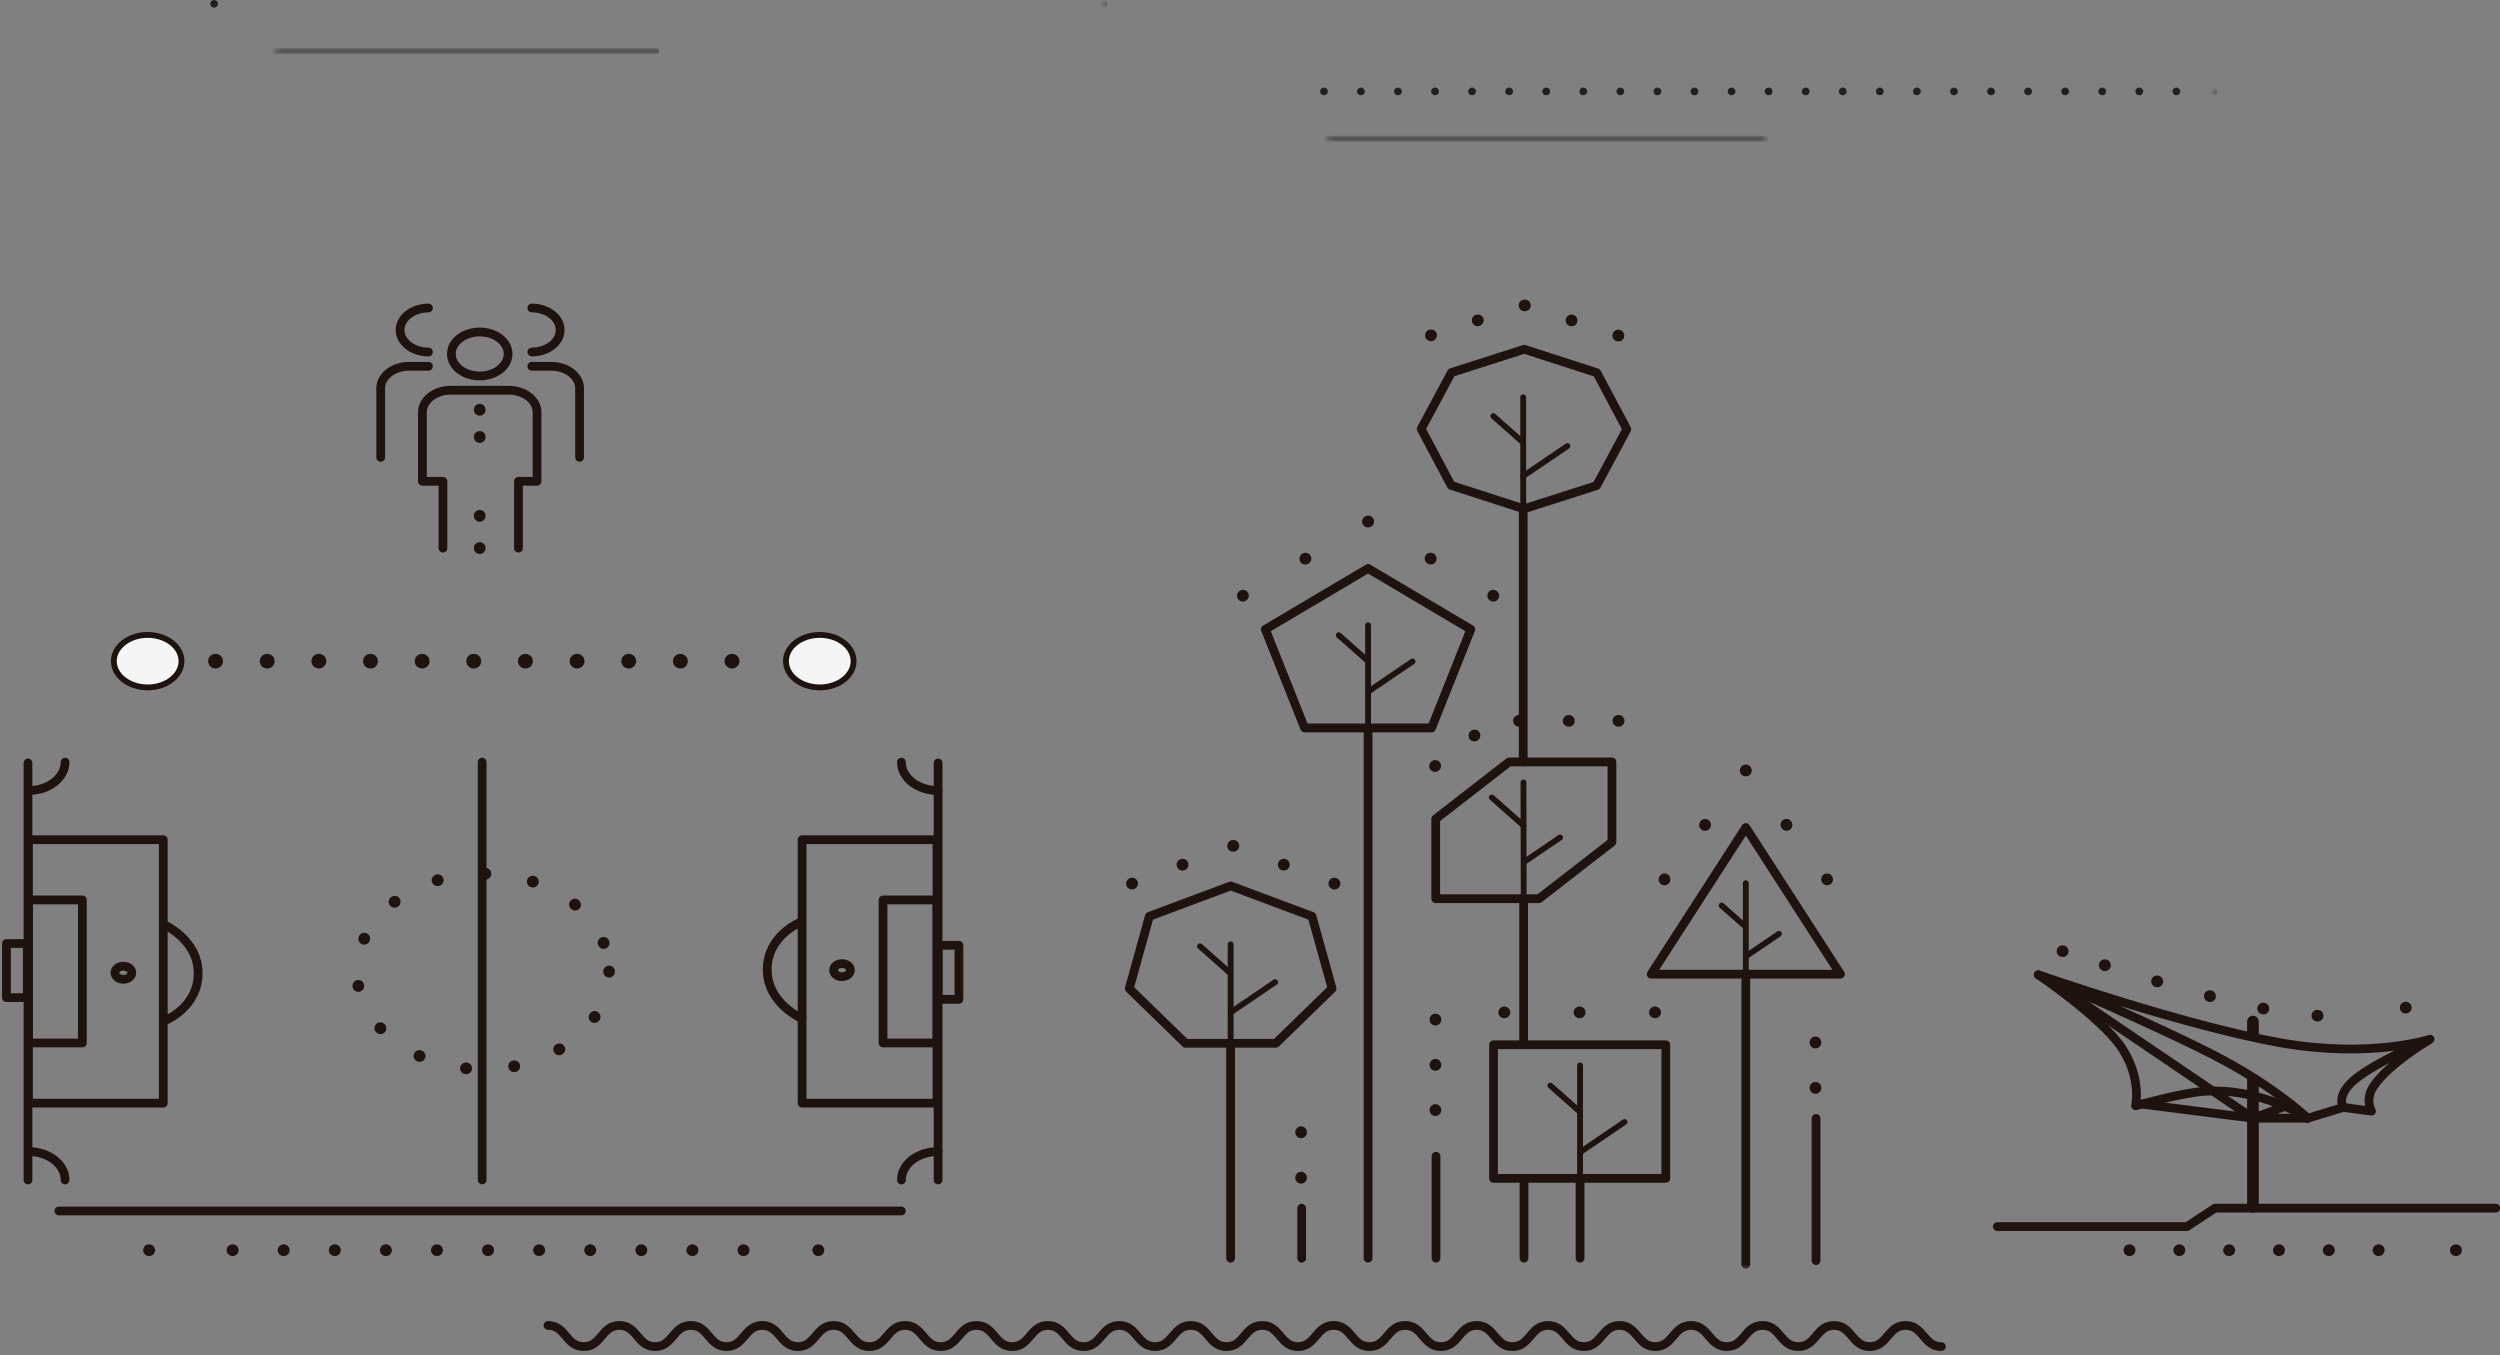 <?xml version="1.0" encoding="UTF-8" standalone="no"?>
<svg width="428px" height="232px" viewBox="0 0 428 232" version="1.1" xmlns="http://www.w3.org/2000/svg" xmlns:xlink="http://www.w3.org/1999/xlink">
    <rect x="0" y="0" width="428" height="232" fill="#808080" stroke="none"/>
    <!-- Generator: Sketch 41.2 (35397) - http://www.bohemiancoding.com/sketch -->
    <title>IconoComunidad</title>
    <desc>Created with Sketch.</desc>
    <defs>
        <polygon id="path-1" points="0.225 1 75.334 1 75.334 0.5 0.225 0.5"></polygon>
        <polygon id="path-3" points="1.592 1.404 1.592 0.404 0.925 0.404 0.925 1.404 1.592 1.404"></polygon>
        <polygon id="path-5" points="0.225 1 75.334 1 75.334 0.5 0.225 0.5"></polygon>
        <polygon id="path-7" points="1.592 1.404 1.592 0.404 0.925 0.404 0.925 1.404 1.592 1.404"></polygon>
        <polygon id="path-9" points="0 166.395 428.623 166.395 428.623 0 0 0"></polygon>
    </defs>
    <g id="Cortes" stroke="none" stroke-width="1" fill="none" fill-rule="evenodd">
        <g id="IconoComunidad" transform="translate(-1, 0)">
            <g id="Page-1-Copy-4" transform="translate(37, 0)">
                <g id="Group-3" transform="translate(11, 8.246)">
                    <mask id="mask-2" fill="white">
                        <use xlink:href="#path-1"></use>
                    </mask>
                    <g id="Clip-2"></g>
                    <path d="M65.334,0.5 L-9.775,0.5" id="Stroke-1" stroke="#221F20" stroke-linecap="round" stroke-linejoin="round" mask="url(#mask-2)"></path>
                </g>
                <g id="Group-6" transform="translate(152, 0.246)">
                    <mask id="mask-4" fill="white">
                        <use xlink:href="#path-3"></use>
                    </mask>
                    <g id="Clip-5"></g>
                    <path d="M0.941,0.404 L0.925,0.404" id="Stroke-4" stroke="#221F20" stroke-width="1.3" stroke-linecap="round" stroke-linejoin="round" mask="url(#mask-4)"></path>
                </g>
                <path d="M0.666,0.65 L0.65,0.65" id="Stroke-9" stroke="#221F20" stroke-width="1.3" stroke-linecap="round" stroke-linejoin="round"></path>
            </g>
            <g id="Page-1" transform="translate(227, 15)">
                <g id="Group-3" transform="translate(1, 8.246)">
                    <mask id="mask-6" fill="white">
                        <use xlink:href="#path-5"></use>
                    </mask>
                    <g id="Clip-2"></g>
                    <path d="M75.334,0.5 L0.225,0.5" id="Stroke-1" stroke="#221F20" stroke-linecap="round" stroke-linejoin="round" mask="url(#mask-6)"></path>
                </g>
                <g id="Group-6" transform="translate(152, 0.246)">
                    <mask id="mask-8" fill="white">
                        <use xlink:href="#path-7"></use>
                    </mask>
                    <g id="Clip-5"></g>
                    <path d="M0.941,0.404 L0.925,0.404" id="Stroke-4" stroke="#221F20" stroke-width="1.3" stroke-linecap="round" stroke-linejoin="round" mask="url(#mask-8)"></path>
                </g>
                <path d="M146.611,0.65 L3.823,0.65" id="Stroke-7" stroke="#221F20" stroke-width="1.3" stroke-linecap="round" stroke-linejoin="round" stroke-dasharray="0.032,6.314"></path>
                <path d="M0.666,0.65 L0.65,0.65" id="Stroke-9" stroke="#221F20" stroke-width="1.3" stroke-linecap="round" stroke-linejoin="round"></path>
            </g>
            <g id="Group" transform="translate(0, 51)">
                <g id="Page-1" transform="translate(0.876, 0)">
                    <path d="M364.674,163.032 L413.609,163.032" id="Stroke-3" stroke="#1E130F" stroke-width="2" stroke-linecap="round" stroke-linejoin="round" stroke-dasharray="0.042,8.488"></path>
                    <path d="M420.561,163.032 L420.595,163.032" id="Stroke-5" stroke="#1E130F" stroke-width="2" stroke-linecap="round" stroke-linejoin="round"></path>
                    <path d="M349.079,115.878 C349.079,115.878 371.721,125.592 380.931,130.587 C390.056,135.538 395.209,140.436 395.209,140.436 L401.303,138.585 C401.303,138.585 399.916,136.601 403.256,133.816 C407.082,130.63 416.152,126.911 416.152,126.911 C416.152,126.911 405.932,130.251 390.519,127.519 C374.052,124.599 349.079,115.878 349.079,115.878 Z" id="Stroke-7" stroke="#1E130F" stroke-width="1.5" stroke-linecap="round" stroke-linejoin="round"></path>
                    <path d="M395.209,140.437 C395.209,140.437 387.2,135.082 377.246,135.852 C373.423,136.147 365.732,138.307 365.732,138.307 C365.732,138.307 366.81,133.548 363.35,128.368 C359.891,123.188 349.08,115.878 349.08,115.878" id="Stroke-9" stroke="#1E130F" stroke-width="1.5" stroke-linecap="round" stroke-linejoin="round"></path>
                    <path d="M401.303,138.585 L406.128,139.231 C406.128,139.231 404.954,137.288 406.444,135.035 C409.053,131.093 415.805,127.148 415.805,127.148" id="Stroke-11" stroke="#1E130F" stroke-width="1.5" stroke-linecap="round" stroke-linejoin="round"></path>
                    <path d="M385.826,123.892 L385.826,125.897" id="Stroke-13" stroke="#1E130F" stroke-width="2" stroke-linecap="round" stroke-linejoin="round"></path>
                    <path d="M385.826,133.816 L385.826,155.61" id="Stroke-15" stroke="#1E130F" stroke-width="2" stroke-linecap="round" stroke-linejoin="round"></path>
                    <polyline id="Stroke-17" stroke="#1E130F" stroke-width="1.5" stroke-linecap="round" stroke-linejoin="round" points="366.779 138.022 385.826 140.436 351.182 116.955"></polyline>
                    <polyline id="Stroke-19" stroke="#1E130F" stroke-width="1.5" stroke-linecap="round" stroke-linejoin="round" points="395.209 140.437 385.825 140.437 392.339 138.022"></polyline>
                    <polyline id="Stroke-21" stroke="#1E130F" stroke-width="1.5" stroke-linecap="round" stroke-linejoin="round" points="427.395 155.832 379.346 155.832 374.518 158.992 342.07 158.992"></polyline>
                    <path d="M412,121.503 C412,121.503 411.992,121.506 411.974,121.511" id="Stroke-23" stroke="#1E130F" stroke-width="2" stroke-linecap="round" stroke-linejoin="round"></path>
                    <path d="M396.903,122.891 C394.642,122.767 392.176,122.503 389.537,122.034 C380.27,120.392 367.925,116.65 360.283,114.184" id="Stroke-25" stroke="#1E130F" stroke-width="2" stroke-linecap="round" stroke-linejoin="round" stroke-dasharray="0.047,9.329"></path>
                    <path d="M353.256,111.844 C353.239,111.837 353.231,111.835 353.231,111.835" id="Stroke-27" stroke="#1E130F" stroke-width="2" stroke-linecap="round" stroke-linejoin="round"></path>
                    <path d="M25.633,163.032 L25.668,163.032" id="Stroke-29" stroke="#1E130F" stroke-width="2" stroke-linecap="round" stroke-linejoin="round"></path>
                    <path d="M39.923,163.032 L133.076,163.032" id="Stroke-31" stroke="#1E130F" stroke-width="2" stroke-linecap="round" stroke-linejoin="round" stroke-dasharray="0.044,8.703"></path>
                    <path d="M140.203,163.032 L140.238,163.032" id="Stroke-33" stroke="#1E130F" stroke-width="2" stroke-linecap="round" stroke-linejoin="round"></path>
                    <path d="M10.202,156.316 L154.443,156.316" id="Stroke-35" stroke="#1E130F" stroke-width="1.5" stroke-linecap="round" stroke-linejoin="round"></path>
                    <path d="M160.725,79.617 L160.725,151.016" id="Stroke-37" stroke="#1E130F" stroke-width="1.5" stroke-linecap="round" stroke-linejoin="round"></path>
                    <path d="M4.914,151.016 L4.914,79.617" id="Stroke-39" stroke="#1E130F" stroke-width="1.5" stroke-linecap="round" stroke-linejoin="round"></path>
                    <mask id="mask-10" fill="white">
                        <use xlink:href="#path-9"></use>
                    </mask>
                    <g id="Clip-42"></g>
                    <polygon id="Stroke-41" stroke="#1E130F" stroke-width="1.5" stroke-linecap="round" stroke-linejoin="round" mask="url(#mask-10)" points="137.441 137.86 160.537 137.86 160.537 92.76 137.441 92.76"></polygon>
                    <polygon id="Stroke-43" stroke="#1E130F" stroke-width="1.5" stroke-linecap="round" stroke-linejoin="round" mask="url(#mask-10)" points="151.299 127.558 160.537 127.558 160.537 103.068 151.299 103.068"></polygon>
                    <path d="M137.057,106.949 C137.057,106.949 131.475,109.188 131.475,115.008 C131.475,120.836 137.441,123.374 137.441,123.374" id="Stroke-44" stroke="#1E130F" stroke-width="1.5" stroke-linecap="round" stroke-linejoin="round" mask="url(#mask-10)"></path>
                    <polygon id="Stroke-45" stroke="#1E130F" stroke-width="1.5" stroke-linecap="round" stroke-linejoin="round" mask="url(#mask-10)" points="160.733 120.087 164.294 120.087 164.294 110.834 160.733 110.834"></polygon>
                    <path d="M82.667,79.473 L82.667,150.998" id="Stroke-46" stroke="#1E130F" stroke-width="1.5" stroke-linecap="round" stroke-linejoin="round" mask="url(#mask-10)"></path>
                    <path d="M104.397,115.316 C104.397,124.563 94.739,132.06 82.817,132.06 C70.906,132.06 61.236,124.563 61.236,115.316 C61.236,106.07 70.906,98.571 82.817,98.571 C94.739,98.571 104.397,106.07 104.397,115.316 Z" id="Stroke-47" stroke="#1E130F" stroke-width="2" stroke-linecap="round" stroke-linejoin="round" stroke-dasharray="0.041,8.235" mask="url(#mask-10)"></path>
                    <path d="M145.72,115.085 C145.72,115.706 145.072,116.207 144.276,116.207 C143.478,116.207 142.833,115.706 142.833,115.085 C142.833,114.466 143.478,113.967 144.276,113.967 C145.072,113.967 145.72,114.466 145.72,115.085 Z" id="Stroke-48" stroke="#1E130F" stroke-width="1.5" mask="url(#mask-10)"></path>
                    <polygon id="Stroke-49" stroke="#1E130F" stroke-width="1.5" stroke-linecap="round" stroke-linejoin="round" mask="url(#mask-10)" points="4.986 137.86 28.078 137.86 28.078 92.76 4.986 92.76"></polygon>
                    <polygon id="Stroke-50" stroke="#1E130F" stroke-width="1.5" stroke-linecap="round" stroke-linejoin="round" mask="url(#mask-10)" points="4.986 127.558 14.222 127.558 14.222 103.068 4.986 103.068"></polygon>
                    <path d="M28.461,123.677 C28.461,123.677 34.047,121.431 34.047,115.61 C34.047,109.786 28.078,107.247 28.078,107.247" id="Stroke-51" stroke="#1E130F" stroke-width="1.5" stroke-linecap="round" stroke-linejoin="round" mask="url(#mask-10)"></path>
                    <polygon id="Stroke-52" stroke="#1E130F" stroke-width="1.5" stroke-linecap="round" stroke-linejoin="round" mask="url(#mask-10)" points="1.228 119.792 4.788 119.792 4.788 110.534 1.228 110.534"></polygon>
                    <path d="M19.8,115.535 C19.8,114.917 20.449,114.413 21.243,114.413 C22.041,114.413 22.693,114.917 22.693,115.535 C22.693,116.155 22.041,116.661 21.243,116.661 C20.449,116.661 19.8,116.155 19.8,115.535 Z" id="Stroke-53" stroke="#1E130F" stroke-width="1.5" mask="url(#mask-10)"></path>
                    <path d="M154.444,151.016 C154.444,148.326 157.256,146.144 160.725,146.144" id="Stroke-54" stroke="#1E130F" stroke-width="1.5" stroke-linecap="round" stroke-linejoin="round" mask="url(#mask-10)"></path>
                    <path d="M160.725,84.345 C157.256,84.345 154.444,82.164 154.444,79.473" id="Stroke-55" stroke="#1E130F" stroke-width="1.5" stroke-linecap="round" stroke-linejoin="round" mask="url(#mask-10)"></path>
                    <path d="M4.986,146.144 C8.451,146.144 11.264,148.326 11.264,151.016" id="Stroke-56" stroke="#1E130F" stroke-width="1.5" stroke-linecap="round" stroke-linejoin="round" mask="url(#mask-10)"></path>
                    <path d="M11.264,79.473 C11.264,82.164 8.451,84.345 4.986,84.345" id="Stroke-57" stroke="#1E130F" stroke-width="1.5" stroke-linecap="round" stroke-linejoin="round" mask="url(#mask-10)"></path>
                    <path d="M139.911,62.191 L139.876,62.191" id="Stroke-58" stroke="#1E130F" stroke-width="2.5" stroke-linecap="round" stroke-linejoin="round" mask="url(#mask-10)"></path>
                    <path d="M125.466,62.191 L31.302,62.191" id="Stroke-59" stroke="#1E130F" stroke-width="2.5" stroke-linecap="round" stroke-linejoin="round" stroke-dasharray="0.044,8.798" mask="url(#mask-10)"></path>
                    <path d="M24.096,62.191 L24.062,62.191" id="Stroke-60" stroke="#1E130F" stroke-width="2.5" stroke-linecap="round" stroke-linejoin="round" mask="url(#mask-10)"></path>
                    <path d="M25.405,57.698 C28.602,57.698 31.196,59.711 31.196,62.191 C31.196,64.673 28.602,66.684 25.405,66.684 C22.208,66.684 19.613,64.673 19.613,62.191 C19.613,59.711 22.208,57.698 25.405,57.698" id="Fill-61" fill="#F4F5F4" mask="url(#mask-10)"></path>
                    <path d="M25.405,57.698 C28.602,57.698 31.196,59.711 31.196,62.191 C31.196,64.673 28.602,66.684 25.405,66.684 C22.208,66.684 19.613,64.673 19.613,62.191 C19.613,59.711 22.208,57.698 25.405,57.698 Z" id="Stroke-62" stroke="#1E130F" mask="url(#mask-10)"></path>
                    <path d="M140.467,57.698 C143.664,57.698 146.259,59.711 146.259,62.191 C146.259,64.673 143.664,66.684 140.467,66.684 C137.27,66.684 134.676,64.673 134.676,62.191 C134.676,59.711 137.27,57.698 140.467,57.698" id="Fill-63" fill="#F4F5F4" mask="url(#mask-10)"></path>
                    <path d="M140.467,57.698 C143.664,57.698 146.259,59.711 146.259,62.191 C146.259,64.673 143.664,66.684 140.467,66.684 C137.27,66.684 134.676,64.673 134.676,62.191 C134.676,59.711 137.27,57.698 140.467,57.698 Z" id="Stroke-64" stroke="#1E130F" mask="url(#mask-10)"></path>
                    <path d="M245.97,146.946 L245.97,164.401" id="Stroke-65" stroke="#1E130F" stroke-width="1.5" stroke-linecap="round" stroke-linejoin="round" mask="url(#mask-10)"></path>
                    <path d="M245.869,139.061 L245.869,139.034" id="Stroke-66" stroke="#1E130F" stroke-width="2" stroke-linecap="round" stroke-linejoin="round" mask="url(#mask-10)"></path>
                    <path d="M245.869,131.317 L245.869,127.419" id="Stroke-67" stroke="#1E130F" stroke-width="2" stroke-linecap="round" stroke-linejoin="round" stroke-dasharray="0.03,6.073" mask="url(#mask-10)"></path>
                    <path d="M245.869,123.561 L245.869,123.533" id="Stroke-68" stroke="#1E130F" stroke-width="2" stroke-linecap="round" stroke-linejoin="round" mask="url(#mask-10)"></path>
                    <path d="M311.032,140.466 L311.032,164.821" id="Stroke-69" stroke="#1E130F" stroke-width="1.5" stroke-linecap="round" stroke-linejoin="round" mask="url(#mask-10)"></path>
                    <path d="M310.932,135.256 L310.932,135.229" id="Stroke-70" stroke="#1E130F" stroke-width="2" stroke-linecap="round" stroke-linejoin="round" mask="url(#mask-10)"></path>
                    <path d="M310.932,127.48 L310.932,127.452" id="Stroke-71" stroke="#1E130F" stroke-width="2" stroke-linecap="round" stroke-linejoin="round" mask="url(#mask-10)"></path>
                    <path d="M222.969,155.841 L222.969,164.401" id="Stroke-72" stroke="#1E130F" stroke-width="1.5" stroke-linecap="round" stroke-linejoin="round" mask="url(#mask-10)"></path>
                    <path d="M222.87,150.632 L222.87,150.605" id="Stroke-73" stroke="#1E130F" stroke-width="2" stroke-linecap="round" stroke-linejoin="round" mask="url(#mask-10)"></path>
                    <path d="M222.87,142.856 L222.87,142.829" id="Stroke-74" stroke="#1E130F" stroke-width="2" stroke-linecap="round" stroke-linejoin="round" mask="url(#mask-10)"></path>
                    <polygon id="Stroke-75" stroke="#1E130F" stroke-width="1.5" stroke-linecap="round" stroke-linejoin="round" mask="url(#mask-10)" points="315.209 115.777 282.8 115.777 299.005 90.671"></polygon>
                    <path d="M299.006,115.777 L299.006,165.442" id="Stroke-76" stroke="#1E130F" stroke-width="1.5" stroke-linecap="round" stroke-linejoin="round" mask="url(#mask-10)"></path>
                    <path d="M299.006,100.205 L299.006,115.816" id="Stroke-77" stroke="#1E130F" stroke-linecap="round" stroke-linejoin="round" mask="url(#mask-10)"></path>
                    <path d="M285.073,99.558 L285.091,99.535" id="Stroke-78" stroke="#1E130F" stroke-width="2" stroke-linecap="round" stroke-linejoin="round" mask="url(#mask-10)"></path>
                    <path d="M292.021,90.244 L295.523,85.553" id="Stroke-79" stroke="#1E130F" stroke-width="2" stroke-linecap="round" stroke-linejoin="round" stroke-dasharray="0.042,8.447" mask="url(#mask-10)"></path>
                    <polyline id="Stroke-80" stroke="#1E130F" stroke-width="2" stroke-linecap="round" stroke-linejoin="round" mask="url(#mask-10)" points="298.987 80.907 299.005 80.884 299.021 80.907"></polyline>
                    <path d="M305.952,90.198 L309.453,94.888" id="Stroke-81" stroke="#1E130F" stroke-width="2" stroke-linecap="round" stroke-linejoin="round" stroke-dasharray="0.042,8.447" mask="url(#mask-10)"></path>
                    <path d="M312.917,99.535 L312.935,99.558" id="Stroke-82" stroke="#1E130F" stroke-width="2" stroke-linecap="round" stroke-linejoin="round" mask="url(#mask-10)"></path>
                    <path d="M299.006,112.732 L304.681,108.872" id="Stroke-83" stroke="#1E130F" stroke-linecap="round" stroke-linejoin="round" mask="url(#mask-10)"></path>
                    <path d="M298.611,107.341 L294.866,104.027" id="Stroke-84" stroke="#1E130F" stroke-linecap="round" stroke-linejoin="round" mask="url(#mask-10)"></path>
                    <polygon id="Stroke-85" stroke="#1E130F" stroke-width="1.5" stroke-linecap="round" stroke-linejoin="round" mask="url(#mask-10)" points="255.815 150.736 285.31 150.736 285.31 127.865 255.815 127.865"></polygon>
                    <path d="M270.632,150.736 L270.632,164.401" id="Stroke-86" stroke="#1E130F" stroke-width="1.5" stroke-linecap="round" stroke-linejoin="round" mask="url(#mask-10)"></path>
                    <path d="M270.632,131.402 L270.632,150.775" id="Stroke-87" stroke="#1E130F" stroke-linecap="round" stroke-linejoin="round" mask="url(#mask-10)"></path>
                    <path d="M257.644,122.317 L257.679,122.317" id="Stroke-88" stroke="#1E130F" stroke-width="2" stroke-linecap="round" stroke-linejoin="round" mask="url(#mask-10)"></path>
                    <path d="M270.532,122.317 L277.019,122.317" id="Stroke-89" stroke="#1E130F" stroke-width="2" stroke-linecap="round" stroke-linejoin="round" stroke-dasharray="0.039,7.846" mask="url(#mask-10)"></path>
                    <path d="M283.446,122.317 L283.48,122.317" id="Stroke-90" stroke="#1E130F" stroke-width="2" stroke-linecap="round" stroke-linejoin="round" mask="url(#mask-10)"></path>
                    <path d="M270.632,146.261 L278.24,141.089" id="Stroke-91" stroke="#1E130F" stroke-linecap="round" stroke-linejoin="round" mask="url(#mask-10)"></path>
                    <path d="M270.564,139.302 L265.545,134.859" id="Stroke-92" stroke="#1E130F" stroke-linecap="round" stroke-linejoin="round" mask="url(#mask-10)"></path>
                    <polygon id="Stroke-93" stroke="#1E130F" stroke-width="1.5" stroke-linecap="round" stroke-linejoin="round" mask="url(#mask-10)" points="223.468 73.62 216.748 56.746 234.34 46.32 251.926 56.746 245.208 73.62"></polygon>
                    <path d="M234.34,73.581 L234.34,164.402" id="Stroke-94" stroke="#1E130F" stroke-width="1.5" stroke-linecap="round" stroke-linejoin="round" mask="url(#mask-10)"></path>
                    <path d="M234.34,56.046 L234.34,73.625" id="Stroke-95" stroke="#1E130F" stroke-linecap="round" stroke-linejoin="round" mask="url(#mask-10)"></path>
                    <path d="M212.895,50.994 L212.923,50.977" id="Stroke-96" stroke="#1E130F" stroke-width="2" stroke-linecap="round" stroke-linejoin="round" mask="url(#mask-10)"></path>
                    <path d="M223.591,44.652 L228.977,41.457" id="Stroke-97" stroke="#1E130F" stroke-width="2" stroke-linecap="round" stroke-linejoin="round" stroke-dasharray="0.041,8.198" mask="url(#mask-10)"></path>
                    <polyline id="Stroke-98" stroke="#1E130F" stroke-width="2" stroke-linecap="round" stroke-linejoin="round" mask="url(#mask-10)" points="234.313 38.295 234.341 38.278 234.367 38.295"></polyline>
                    <path d="M245.032,44.62 L250.421,47.815" id="Stroke-99" stroke="#1E130F" stroke-width="2" stroke-linecap="round" stroke-linejoin="round" stroke-dasharray="0.041,8.197" mask="url(#mask-10)"></path>
                    <path d="M255.756,50.977 L255.783,50.993" id="Stroke-100" stroke="#1E130F" stroke-width="2" stroke-linecap="round" stroke-linejoin="round" mask="url(#mask-10)"></path>
                    <path d="M234.34,67.423 L241.948,62.251" id="Stroke-101" stroke="#1E130F" stroke-linecap="round" stroke-linejoin="round" mask="url(#mask-10)"></path>
                    <path d="M234.337,62.191 L229.318,57.749" id="Stroke-102" stroke="#1E130F" stroke-linecap="round" stroke-linejoin="round" mask="url(#mask-10)"></path>
                    <polygon id="Stroke-103" stroke="#1E130F" stroke-width="1.5" stroke-linecap="round" stroke-linejoin="round" mask="url(#mask-10)" points="276.091 79.445 258.479 79.445 245.918 89.192 245.918 102.858 263.599 102.858 276.091 93.166"></polygon>
                    <path d="M260.973,102.82 L260.973,127.865" id="Stroke-104" stroke="#1E130F" stroke-width="1.5" stroke-linecap="round" stroke-linejoin="round" mask="url(#mask-10)"></path>
                    <polyline id="Stroke-105" stroke="#1E130F" stroke-width="2" stroke-linecap="round" stroke-linejoin="round" stroke-dasharray="0.042,8.467" mask="url(#mask-10)" points="277.23 72.407 255.781 72.407 240.483 84.275"></polyline>
                    <path d="M260.939,82.951 L260.982,103.212" id="Stroke-106" stroke="#1E130F" stroke-linecap="round" stroke-linejoin="round" mask="url(#mask-10)"></path>
                    <path d="M261.034,96.578 L267.217,92.374" id="Stroke-107" stroke="#1E130F" stroke-linecap="round" stroke-linejoin="round" mask="url(#mask-10)"></path>
                    <path d="M260.939,90.324 L255.518,85.526" id="Stroke-108" stroke="#1E130F" stroke-linecap="round" stroke-linejoin="round" mask="url(#mask-10)"></path>
                    <path d="M210.818,122.317 L218.426,117.145" id="Stroke-109" stroke="#1E130F" stroke-linecap="round" stroke-linejoin="round" mask="url(#mask-10)"></path>
                    <path d="M210.57,115.446 L205.551,111.003" id="Stroke-110" stroke="#1E130F" stroke-linecap="round" stroke-linejoin="round" mask="url(#mask-10)"></path>
                    <polygon id="Stroke-111" stroke="#1E130F" stroke-width="1.5" stroke-linecap="round" stroke-linejoin="round" mask="url(#mask-10)" points="203.089 127.614 193.453 118.239 196.891 105.873 210.818 100.668 224.743 105.873 228.18 118.239 218.547 127.614"></polygon>
                    <path d="M210.808,127.611 L210.808,164.402" id="Stroke-112" stroke="#1E130F" stroke-width="1.5" stroke-linecap="round" stroke-linejoin="round" mask="url(#mask-10)"></path>
                    <path d="M210.808,110.676 L210.808,127.657" id="Stroke-113" stroke="#1E130F" stroke-linecap="round" stroke-linejoin="round" mask="url(#mask-10)"></path>
                    <path d="M193.914,100.274 L193.946,100.263" id="Stroke-114" stroke="#1E130F" stroke-width="2" stroke-linecap="round" stroke-linejoin="round" mask="url(#mask-10)"></path>
                    <path d="M202.561,97.044 L206.911,95.419" id="Stroke-115" stroke="#1E130F" stroke-width="2" stroke-linecap="round" stroke-linejoin="round" stroke-dasharray="0.029,5.838" mask="url(#mask-10)"></path>
                    <polyline id="Stroke-116" stroke="#1E130F" stroke-width="2" stroke-linecap="round" stroke-linejoin="round" mask="url(#mask-10)" points="211.219 93.808 211.252 93.796 211.283 93.808"></polyline>
                    <path d="M219.898,97.027 L224.248,98.651" id="Stroke-117" stroke="#1E130F" stroke-width="2" stroke-linecap="round" stroke-linejoin="round" stroke-dasharray="0.029,5.838" mask="url(#mask-10)"></path>
                    <path d="M228.558,100.263 L228.589,100.275" id="Stroke-118" stroke="#1E130F" stroke-width="2" stroke-linecap="round" stroke-linejoin="round" mask="url(#mask-10)"></path>
                    <path d="M260.863,30.53 L268.471,25.358" id="Stroke-119" stroke="#1E130F" stroke-linecap="round" stroke-linejoin="round" mask="url(#mask-10)"></path>
                    <path d="M260.794,24.677 L255.775,20.233" id="Stroke-120" stroke="#1E130F" stroke-linecap="round" stroke-linejoin="round" mask="url(#mask-10)"></path>
                    <polygon id="Stroke-121" stroke="#1E130F" stroke-width="1.5" stroke-linecap="round" stroke-linejoin="round" mask="url(#mask-10)" points="261.064 8.795 273.504 12.813 278.64 22.481 273.461 32.133 261.005 36.116 248.562 32.098 243.426 22.433 248.606 12.782"></polygon>
                    <path d="M260.898,36.102 L260.898,79.444" id="Stroke-122" stroke="#1E130F" stroke-width="1.5" stroke-linecap="round" stroke-linejoin="round" mask="url(#mask-10)"></path>
                    <path d="M260.898,17.013 L260.898,36.147" id="Stroke-123" stroke="#1E130F" stroke-linecap="round" stroke-linejoin="round" mask="url(#mask-10)"></path>
                    <path d="M245.092,6.408 L245.124,6.398" id="Stroke-124" stroke="#1E130F" stroke-width="2" stroke-linecap="round" stroke-linejoin="round" mask="url(#mask-10)"></path>
                    <path d="M253.103,3.846 L257.134,2.557" id="Stroke-125" stroke="#1E130F" stroke-width="2" stroke-linecap="round" stroke-linejoin="round" stroke-dasharray="0.026,5.27" mask="url(#mask-10)"></path>
                    <polyline id="Stroke-126" stroke="#1E130F" stroke-width="2" stroke-linecap="round" stroke-linejoin="round" mask="url(#mask-10)" points="261.125 1.28 261.158 1.271 261.189 1.28"></polyline>
                    <path d="M269.158,3.855 L273.182,5.154" id="Stroke-127" stroke="#1E130F" stroke-width="2" stroke-linecap="round" stroke-linejoin="round" stroke-dasharray="0.026,5.27" mask="url(#mask-10)"></path>
                    <path d="M277.166,6.443 L277.199,6.453" id="Stroke-128" stroke="#1E130F" stroke-width="2" stroke-linecap="round" stroke-linejoin="round" mask="url(#mask-10)"></path>
                    <path d="M261.034,150.775 L261.034,164.401" id="Stroke-129" stroke="#1E130F" stroke-width="1.5" stroke-linecap="round" stroke-linejoin="round" mask="url(#mask-10)"></path>
                    <path d="M87.107,9.6 C87.107,11.68 84.935,13.365 82.252,13.365 C79.571,13.365 77.399,11.68 77.399,9.6 C77.399,7.517 79.571,5.835 82.252,5.835 C84.935,5.835 87.107,7.517 87.107,9.6 Z" id="Stroke-130" stroke="#1E130F" stroke-width="1.5" stroke-linecap="round" stroke-linejoin="round" mask="url(#mask-10)"></path>
                    <path d="M75.957,42.843 L75.957,31.396 L72.438,31.396 L72.438,19.574 C72.438,17.498 74.612,15.813 77.29,15.813 L76.993,15.813 L87.214,15.813 C89.895,15.813 92.067,17.498 92.067,19.574 L92.067,31.396 L88.883,31.396 L88.883,42.843" id="Stroke-131" stroke="#1E130F" stroke-width="1.5" stroke-linecap="round" stroke-linejoin="round" mask="url(#mask-10)"></path>
                    <path d="M82.252,42.843 L82.252,42.816" id="Stroke-132" stroke="#1E130F" stroke-width="2" stroke-linecap="round" stroke-linejoin="round" mask="url(#mask-10)"></path>
                    <path d="M82.252,37.321 L82.252,37.294" id="Stroke-133" stroke="#1E130F" stroke-width="2" stroke-linecap="round" stroke-linejoin="round" mask="url(#mask-10)"></path>
                    <path d="M82.252,23.821 L82.252,23.795" id="Stroke-134" stroke="#1E130F" stroke-width="2" stroke-linecap="round" stroke-linejoin="round" mask="url(#mask-10)"></path>
                    <path d="M82.252,19.163 L82.252,19.136" id="Stroke-135" stroke="#1E130F" stroke-width="2" stroke-linecap="round" stroke-linejoin="round" mask="url(#mask-10)"></path>
                    <path d="M91.171,1.733 C93.852,1.733 96.024,3.418 96.024,5.498 C96.024,7.578 93.852,9.263 91.171,9.263" id="Stroke-136" stroke="#1E130F" stroke-width="1.5" stroke-linecap="round" stroke-linejoin="round" mask="url(#mask-10)"></path>
                    <path d="M91.171,11.712 L94.494,11.712 C97.176,11.712 99.347,13.397 99.347,15.475 L99.347,27.297" id="Stroke-137" stroke="#1E130F" stroke-width="1.5" stroke-linecap="round" stroke-linejoin="round" mask="url(#mask-10)"></path>
                    <path d="M73.474,1.733 C70.793,1.733 68.621,3.418 68.621,5.498 C68.621,7.578 70.793,9.263 73.474,9.263" id="Stroke-138" stroke="#1E130F" stroke-width="1.5" stroke-linecap="round" stroke-linejoin="round" mask="url(#mask-10)"></path>
                    <path d="M73.474,11.712 L70.151,11.712 C67.47,11.712 65.298,13.397 65.298,15.475 L65.298,27.297" id="Stroke-139" stroke="#1E130F" stroke-width="1.5" stroke-linecap="round" stroke-linejoin="round" mask="url(#mask-10)"></path>
                </g>
                <path d="M94.819,175.915 C97.876,175.915 97.876,179.537 100.932,179.537 C103.99,179.537 103.99,175.915 107.047,175.915 C110.102,175.915 110.102,179.537 113.157,179.537 C116.211,179.537 116.211,175.915 119.268,175.915 C122.326,175.915 122.326,179.537 125.384,179.537 C128.44,179.537 128.44,175.915 131.498,175.915 C134.552,175.915 134.552,179.537 137.607,179.537 C140.662,179.537 140.662,175.915 143.718,175.915 C146.774,175.915 146.774,179.537 149.832,179.537 C152.89,179.537 152.89,175.915 155.948,175.915 C159.004,175.915 159.004,179.537 162.061,179.537 C165.115,179.537 165.115,175.915 168.171,175.915 C171.229,175.915 171.229,179.537 174.286,179.537 C177.343,179.537 177.343,175.915 180.402,175.915 C183.459,175.915 183.459,179.537 186.516,179.537 C189.573,179.537 189.573,175.915 192.632,175.915 C195.69,175.915 195.69,179.537 198.748,179.537 C201.806,179.537 201.806,175.915 204.864,175.915 C207.922,175.915 207.922,179.537 210.981,179.537 C214.039,179.537 214.039,175.915 217.097,175.915 C220.156,175.915 220.156,179.537 223.214,179.537 C226.273,179.537 226.273,175.915 229.331,175.915 C232.389,175.915 232.389,179.537 235.449,179.537 C238.507,179.537 238.507,175.915 241.565,175.915 C244.625,175.915 244.625,179.537 247.686,179.537 C250.744,179.537 250.744,175.915 253.804,175.915 C256.862,175.915 256.862,179.537 259.921,179.537 C262.978,179.537 262.978,175.915 266.034,175.915 C269.093,175.915 269.093,179.537 272.152,179.537 C275.21,179.537 275.21,175.915 278.269,175.915 C281.327,175.915 281.327,179.537 284.384,179.537 C287.445,179.537 287.445,175.915 290.506,175.915 C293.565,175.915 293.565,179.537 296.625,179.537 C299.684,179.537 299.684,175.915 302.744,175.915 C305.806,175.915 305.806,179.537 308.867,179.537 C311.926,179.537 311.926,175.915 314.985,175.915 C318.048,175.915 318.048,179.537 321.109,179.537 C324.173,179.537 324.173,175.915 327.237,175.915 C330.303,175.915 330.303,179.537 333.367,179.537" id="Page-1" stroke="#1E130F" stroke-width="1.5" stroke-linecap="round" stroke-linejoin="round"></path>
            </g>
        </g>
    </g>
</svg>